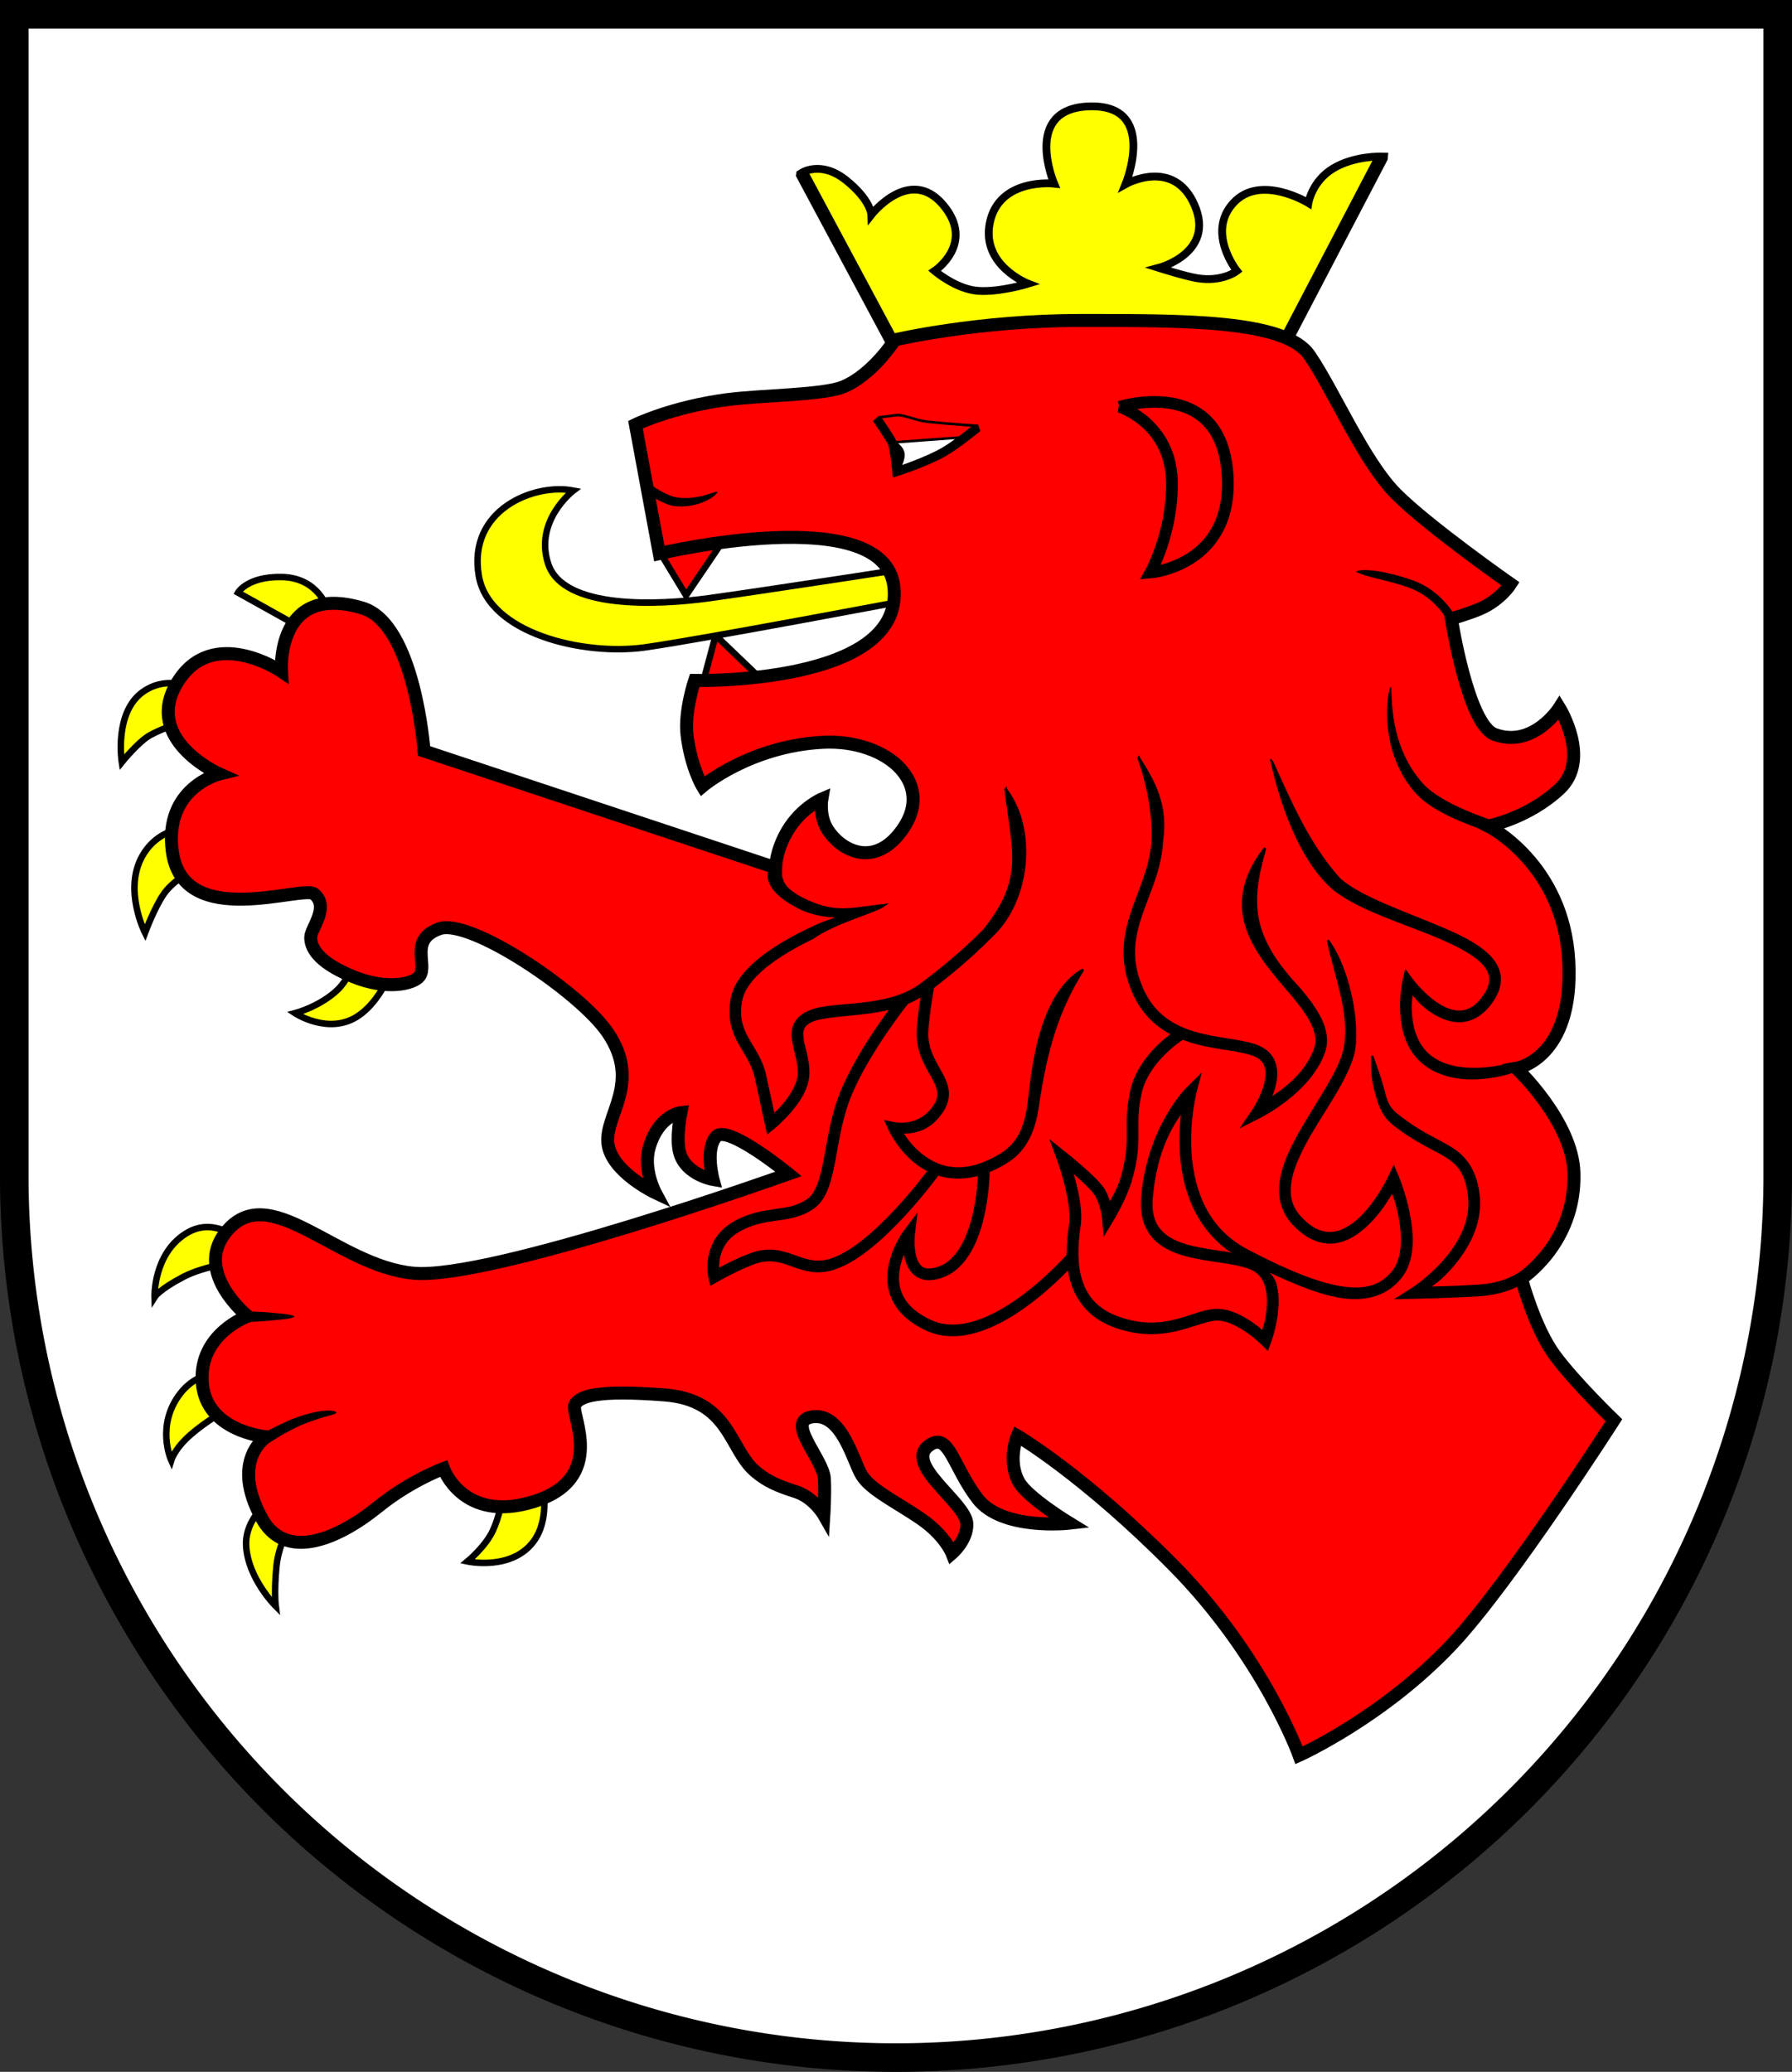 <?xml version="1.0" encoding="UTF-8" standalone="no"?>
<!-- Created with Inkscape (http://www.inkscape.org/) -->

<svg
   width="138.026mm"
   height="159.547mm"
   viewBox="0 0 138.026 159.547"
   version="1.1"
   id="svg2111"
   inkscape:version="1.2.2 (732a01da63, 2022-12-09)"
   sodipodi:docname="Wappen Steinhorst2.svg"
   xmlns:inkscape="http://www.inkscape.org/namespaces/inkscape"
   xmlns:sodipodi="http://sodipodi.sourceforge.net/DTD/sodipodi-0.dtd"
   xmlns="http://www.w3.org/2000/svg"
   xmlns:svg="http://www.w3.org/2000/svg">
  <rect x="0" y="0" width="138.026" height="159.547" fill="#333333" stroke="none"/>
  <sodipodi:namedview
     id="namedview2113"
     pagecolor="#ffffff"
     bordercolor="#666666"
     borderopacity="1.0"
     inkscape:showpageshadow="2"
     inkscape:pageopacity="0.0"
     inkscape:pagecheckerboard="0"
     inkscape:deskcolor="#d1d1d1"
     inkscape:document-units="mm"
     showgrid="false"
     inkscape:zoom="0.62768208"
     inkscape:cx="403.07029"
     inkscape:cy="239.77106"
     inkscape:current-layer="layer1" />
  <defs
     id="defs2108">
    <inkscape:path-effect
       effect="powerstroke"
       id="path-effect1198"
       is_visible="true"
       lpeversion="1"
       offset_points="0.121,0.348 | 0.98,0.318 | 1.483,0.27"
       not_jump="false"
       sort_points="true"
       interpolator_type="CentripetalCatmullRom"
       interpolator_beta="0.2"
       start_linecap_type="butt"
       linejoin_type="round"
       miter_limit="4"
       scale_width="1"
       end_linecap_type="zerowidth" />
    <inkscape:path-effect
       effect="powerstroke"
       id="path-effect1204"
       is_visible="true"
       lpeversion="1"
       offset_points="0.169,0.459 | 1.012,0.456 | 1.483,0.27"
       not_jump="false"
       sort_points="true"
       interpolator_type="CentripetalCatmullRom"
       interpolator_beta="0.2"
       start_linecap_type="butt"
       linejoin_type="round"
       miter_limit="4"
       scale_width="1"
       end_linecap_type="zerowidth" />
    <inkscape:path-effect
       effect="powerstroke"
       id="path-effect1647"
       is_visible="true"
       lpeversion="1"
       offset_points="0.18,0.344 | 0.981,0.34 | 1.579,0.188"
       not_jump="false"
       sort_points="true"
       interpolator_type="CentripetalCatmullRom"
       interpolator_beta="0.2"
       start_linecap_type="butt"
       linejoin_type="round"
       miter_limit="4"
       scale_width="1"
       end_linecap_type="zerowidth" />
    <inkscape:path-effect
       effect="powerstroke"
       id="path-effect1698"
       is_visible="true"
       lpeversion="1"
       offset_points="0.196,0.413 | 0.981,0.34 | 1.579,0.188"
       not_jump="false"
       sort_points="true"
       interpolator_type="CentripetalCatmullRom"
       interpolator_beta="0.2"
       start_linecap_type="butt"
       linejoin_type="round"
       miter_limit="4"
       scale_width="1"
       end_linecap_type="zerowidth" />
    <inkscape:path-effect
       effect="powerstroke"
       id="path-effect1704"
       is_visible="true"
       lpeversion="1"
       offset_points="0.196,0.413 | 0.981,0.34 | 1.579,0.188"
       not_jump="false"
       sort_points="true"
       interpolator_type="CentripetalCatmullRom"
       interpolator_beta="0.2"
       start_linecap_type="butt"
       linejoin_type="round"
       miter_limit="4"
       scale_width="1"
       end_linecap_type="zerowidth" />
  </defs>
  <g
     inkscape:label="Ebene 1"
     inkscape:groupmode="layer"
     id="layer1"
     transform="translate(-530.021,-71.243)">
    <g
       id="g2052"
       transform="translate(494.034,2.517)">
      <path
         id="path1897"
         style="fill:#ffffff;stroke:#000000;stroke-width:2.2;stroke-dasharray:none"
         d="M 37.087,69.827 V 159.26 A 67.913,67.913 0 0 0 105,227.173 67.913,67.913 0 0 0 172.913,159.26 V 69.827 Z" />
      <g
         id="g1793"
         transform="translate(3.288,2.951)">
        <path
           style="fill:#ffff00;stroke:#000000;stroke-width:0.6;stroke-dasharray:none"
           d="M 101.946,93.103 94.438,79.088 c 0,0 1.481,-0.984 3.408,0.55 1.927,1.534 1.966,2.674 1.966,2.674 0,0 2.95,-3.775 5.506,-0.787 2.556,2.989 -0.629,5.113 -0.629,5.113 0,0 1.652,1.416 3.343,1.534 1.691,0.118 3.854,-0.551 3.854,-0.551 0,0 -3.615,-1.397 -2.95,-4.68 0.71,-3.503 4.955,-3.028 4.955,-3.028 0,0 -2.463,-5.731 2.64,-5.943 5.416,-0.225 2.866,5.983 2.866,5.983 0,0 3.697,-2.084 5.309,1.612 1.612,3.697 -2.753,4.837 -2.753,4.837 0,0 2.032,0.646 2.964,0.798 1.945,0.317 3.053,-0.562 3.053,-0.562 0,0 -2.362,-2.948 -0.277,-5.229 2.084,-2.281 5.783,-0.002 5.783,-0.002 0,0 0.275,-1.691 1.927,-2.674 1.652,-0.983 3.736,-0.905 3.736,-0.905 l -8.18,15.652 z"
           id="path1138"
           sodipodi:nodetypes="ccscscscscscscscscsccc" />
        <path
           style="fill:#ff0000;stroke:#000000;stroke-width:0.5;stroke-dasharray:none"
           d="m 83.593,108.412 1.947,3.212 2.725,-4.018 z"
           id="path1228"
           sodipodi:nodetypes="cccc" />
        <path
           style="fill:#ff0000;stroke:#000000;stroke-width:0.5;stroke-dasharray:none"
           d="m 86.874,118.242 0.945,-3.532 3.365,3.226 z"
           id="path1230" />
        <path
           style="fill:#ffff00;stroke:#000000;stroke-width:0.5;stroke-dasharray:none"
           d="m 103.226,109.455 c 0,0 -12.291,1.891 -15.962,2.392 -3.671,0.501 -11.18,0.942 -12.347,-2.67 -1.077,-3.333 1.943,-5.624 1.943,-5.624 -3.028,-0.59 -8.158,1.487 -7.282,6.57 0.763,4.428 8.038,6.171 12.792,5.506 4.259,-0.595 20.467,-3.671 20.467,-3.671 z"
           id="path1232"
           sodipodi:nodetypes="csscsscc" />
        <path
           style="fill:#ffff00;stroke:#000000;stroke-width:0.5;stroke-dasharray:none"
           d="m 57.943,112.712 c 0,0 -0.686,-2.45 -3.545,-2.503 -2.651,-0.049 -3.365,1.202 -3.365,1.202 l 5.133,2.863 z"
           id="path1288"
           sodipodi:nodetypes="csccc" />
        <path
           style="fill:#ffff00;stroke:#000000;stroke-width:0.5;stroke-dasharray:none"
           d="m 48.333,119.162 c 0,0 -2.419,-1.691 -4.641,-0.098 -2.222,1.593 -1.612,5.407 -1.612,5.407 0,0 1.3,-1.605 2.183,-2.084 1.593,-0.865 3.146,-1.101 3.146,-1.101 z"
           id="path1290"
           sodipodi:nodetypes="cscscc" />
        <path
           style="fill:#ffff00;stroke:#000000;stroke-width:0.5;stroke-dasharray:none"
           d="m 48.471,129.544 c 0,0 -3.247,-0.631 -4.818,2.163 -1.461,2.601 0.216,5.899 0.216,5.899 0,0 0.735,-1.989 1.475,-3.028 0.826,-1.16 2.458,-1.907 2.458,-1.907 z"
           id="path1292"
           sodipodi:nodetypes="cscscc" />
        <path
           style="fill:#ffff00;stroke:#000000;stroke-width:0.5;stroke-dasharray:none"
           d="m 60.428,138.098 c 0,0 -0.362,2.586 -1.724,3.893 -1.363,1.307 -3.281,1.808 -3.281,1.808 0,0 2.531,1.669 4.755,0.278 2.225,-1.39 3.198,-4.95 3.198,-4.95 z"
           id="path1294" />
        <path
           style="fill:#ffff00;stroke:#000000;stroke-width:0.5;stroke-dasharray:none"
           d="m 51.835,161.902 c 0,0 -2.28,-2.725 -4.811,-1.14 -2.531,1.585 -2.419,4.894 -2.419,4.894 0,0 0.362,-0.584 2.225,-1.557 1.66,-0.867 4.449,-1.224 4.449,-1.224 z"
           id="path1296"
           sodipodi:nodetypes="cscscc" />
        <path
           style="fill:#ffff00;stroke:#000000;stroke-width:0.5;stroke-dasharray:none"
           d="m 51.502,171.857 c 0,0 -2.948,-1.279 -4.894,1.196 -1.947,2.475 -0.723,5.172 -0.723,5.172 0,0 0.278,-0.918 1.502,-1.974 1.854,-1.601 3.921,-2.503 3.921,-2.503 z"
           id="path1298"
           sodipodi:nodetypes="cscscc" />
        <path
           style="fill:#ffff00;stroke:#000000;stroke-width:0.5;stroke-dasharray:none"
           d="m 54.468,180.532 c 0,0 -2.93,1.711 -2.812,4.247 0.118,2.537 2.281,4.68 2.281,4.68 0,0 -0.14,-1.081 0.059,-3.107 0.177,-1.805 1.337,-3.697 1.337,-3.697 z"
           id="path1300"
           sodipodi:nodetypes="cscscc" />
        <path
           style="fill:#ffff00;stroke:#000000;stroke-width:0.5;stroke-dasharray:none"
           d="m 71.812,178.113 c 0,0 -0.197,3.441 -1.14,5.506 -0.572,1.251 -1.966,2.399 -1.966,2.399 0,0 3.421,0.747 5.113,-1.573 1.691,-2.32 0.197,-6.253 0.197,-6.253 z"
           id="path1302"
           sodipodi:nodetypes="cscscc" />
        <path
           style="fill:#ff0000;stroke:#000000;stroke-width:1;stroke-dasharray:none"
           d="m 81.644,98.476 c 0,0 2.832,-1.376 7.079,-1.927 2.67,-0.346 7.382,-0.344 8.927,-0.983 2.281,-0.944 3.972,-3.618 3.972,-3.618 0,0 6.371,-1.494 14.236,-1.494 7.865,0 15.81,-0.079 17.697,2.674 1.888,2.753 4.169,8.18 6.686,10.697 2.517,2.517 8.809,6.922 8.809,6.922 0,0 -0.767,1.219 -2.34,1.907 -0.79,0.346 -2.222,0.767 -2.222,0.767 0,0 1.262,8.156 3.331,8.911 2.995,1.093 4.99,-2.057 4.99,-2.057 0,0 2.457,3.969 0.018,6.25 -2.438,2.281 -5.508,2.863 -5.508,2.863 0,0 5.82,2.91 6.214,10.422 0.393,7.512 -4.036,8.234 -4.036,8.234 0,0 4.322,4.071 4.433,8.057 0.152,5.443 -4.042,8.138 -4.042,8.138 0,0 1.001,3.782 2.558,5.895 1.557,2.113 4.561,5.006 4.561,5.006 0,0 -8.013,12.514 -12.458,17.241 -5.324,5.662 -11.791,8.565 -11.791,8.565 0,0 -2.742,-7.612 -9.664,-14.612 -6.922,-7 -12.034,-9.989 -12.034,-9.989 0,0 -0.806,1.907 0.118,3.559 0.672,1.201 3.893,3.166 3.893,3.166 0,0 -5.191,0.59 -7.079,-1.888 -1.888,-2.478 -2.193,-5.099 -3.657,-4.149 -2.183,1.416 2.763,4.444 2.832,6.076 0.053,1.259 -1.141,2.281 -1.141,2.281 0,0 -0.551,-1.416 -2.478,-2.714 -1.927,-1.298 -3.815,-2.202 -4.483,-3.303 -0.669,-1.101 -1.507,-4.773 -3.748,-4.498 -2.242,0.275 0.794,3.227 0.878,4.773 0.064,1.178 -0.039,2.792 -0.039,2.792 0,0 -0.772,-1.35 -2.162,-1.795 -1.39,-0.445 -2.219,-0.799 -3.115,-1.557 -2.024,-1.713 -1.947,-5.506 -7.008,-5.895 -5.061,-0.389 -6.563,0.056 -6.897,0.779 -0.334,0.723 2.546,5.677 -3.196,7.446 -5.425,1.672 -6.922,-2.556 -6.922,-2.556 0,0 -2.529,0.921 -5.042,2.95 -3.283,2.652 -7.17,4.104 -8.937,0.907 -2.501,-4.525 0.348,-6.3 0.348,-6.3 0,0 -4.702,-0.378 -4.95,-4.227 -0.24,-3.72 3.504,-5.061 3.504,-5.061 0,0 -4.148,-3.328 -1.717,-6.427 3.319,-4.232 8.527,2.56 14.478,3.116 5.951,0.556 28.897,-7.645 28.897,-7.645 0,0 -4.715,-3.858 -5.58,-2.875 -0.865,0.983 -0.236,3.304 -0.236,3.304 0,0 -2.047,-0.348 -2.556,-2.006 -0.336,-1.095 0.079,-3.146 0.079,-3.146 0,0 -1.71,0.182 -2.438,2.674 -0.496,1.7 0.472,3.5 0.472,3.5 0,0 -3.421,-1.612 -3.657,-3.815 -0.236,-2.202 2.596,-4.641 0,-8.495 -2.113,-3.137 -10.618,-8.849 -12.978,-8.023 -2.36,0.826 -0.885,2.773 -1.534,3.657 -0.407,0.555 -2.438,1.141 -5.191,0 -2.753,-1.14 -3.186,-2.281 -3.186,-2.989 0,-0.708 1.474,-2.297 0.275,-3.339 -0.844,-0.733 -10.098,2.874 -10.933,-3.268 -0.669,-4.916 3.618,-5.978 3.618,-5.978 0,0 -5.941,-2.631 -3.225,-7.059 2.714,-4.424 8.009,-0.838 8.009,-0.838 0,0 -0.463,-6.875 6.227,-4.884 4.053,1.206 4.759,11.012 4.759,11.012 l 27.074,8.986 c 0,0 0.007,-1.317 0.927,-2.851 1.062,-1.77 2.635,-2.438 2.635,-2.438 0,0 -0.225,1.29 0.437,2.345 0.953,1.519 3.369,2.932 5.467,0.408 3.154,-3.793 -0.791,-7.394 -5.865,-7.118 -5.603,0.304 -9.232,3.384 -9.232,3.384 0,0 -0.895,-1.47 -1.189,-3.974 -0.211,-1.797 0.587,-4.173 0.587,-4.173 0,0 16.101,0.368 15.354,-7.162 -0.667,-6.73 -18.076,-2.614 -18.076,-2.614 z"
           id="path843"
           sodipodi:nodetypes="csscssscscscscscscscscscscssscsssscssssscsscscsscscscscsssssssscscsccscssscscscc" />
        <path
           style="fill:#ffffff;stroke:none;stroke-width:0.2;stroke-dasharray:none"
           d="m 101.578,99.847 5.45,-0.375 c 0,0 -2.28,1.585 -2.308,1.578 -0.028,-0.007 -2.169,0.737 -2.169,0.737 l -0.765,0.229 0.236,-1.335 z"
           id="path1359" />
        <g
           id="path1202">
          <path
             style="color:#000000;fill:#ff0000;-inkscape-stroke:none"
             d="M 101.457,92.191 94.438,79.088"
             id="path1208" />
          <path
             style="color:#000000;fill:#000000;-inkscape-stroke:none"
             d="m 94.879,78.852 -0.834,0.142 -0.047,0.331 7.02,13.102 0.881,-0.471 z"
             id="path1210"
             sodipodi:nodetypes="cccccc" />
        </g>
        <path
           style="color:#000000;fill:#000000;-inkscape-stroke:none"
           d="m 138.697,77.598 -7.316,13.998 0.887,0.463 7.316,-13.998 0.04,-0.504 z"
           id="path1204"
           sodipodi:nodetypes="cccccc" />
        <path
           style="fill:none;stroke:#000000;stroke-width:0.7;stroke-dasharray:none"
           d="m 100.219,97.997 c 0,0 1.088,1.558 1.227,1.92 0.139,0.362 0.334,2.169 0.334,2.169 0,0 2.113,-0.667 3.559,-1.474 1.033,-0.576 2.614,-1.891 2.614,-1.891"
           id="path1327"
           sodipodi:nodetypes="cscsc" />
        <path
           style="fill:none;stroke:#000000;stroke-width:0.2;stroke-dasharray:none"
           d="m 100.377,97.92 c 0,0 0.567,-0.075 1.39,-0.178 0.496,-0.062 1.442,0.407 2.385,0.509 1.537,0.166 3.88,0.324 3.88,0.324"
           id="path1353"
           sodipodi:nodetypes="cssc" />
        <path
           style="fill:none;stroke:#000000;stroke-width:0.2;stroke-dasharray:none"
           d="m 101.46,99.847 5.659,-0.417"
           id="path1355" />
        <path
           style="fill:#000000;stroke:#000000;stroke-width:0.2;stroke-dasharray:none"
           d="m 101.641,99.875 c 0.003,-0.005 0.594,0.337 0.64,0.862 0.045,0.511 -0.368,1.154 -0.368,1.154 z"
           id="path1357"
           sodipodi:nodetypes="cscc" />
        <path
           style="fill:#000000;stroke:none;stroke-width:0.02;stroke-dasharray:none"
           d="m 99.939,98.192 0.423,-0.374 0.088,0.058 0.06,-0.008 z"
           id="path963"
           sodipodi:nodetypes="ccccc" />
        <path
           style="fill:#000000;stroke:none;stroke-width:0.02;stroke-dasharray:none"
           d="m 108.037,98.473 0.17,0.49 -0.17,0.143 -0.275,-0.465 z"
           id="path1019" />
        <path
           style="fill:none;stroke:#000000;stroke-width:0.9;stroke-dasharray:none"
           d="m 118.93,97.102 c 0,0 7.761,-2.452 8.315,5.138 0.519,7.107 -5.934,7.628 -5.934,7.628 0,0 1.718,-3.064 1.654,-6.978 -0.074,-4.535 -4.035,-5.788 -4.035,-5.788 z"
           id="path1105"
           sodipodi:nodetypes="cscsc" />
        <path
           style="fill:#000000;fill-rule:nonzero;stroke:none;stroke-width:0.7;stroke-dasharray:none"
           d="m 144.818,113.301 c 0,0 0,0 0,0 -0.001,-0.002 -0.004,-0.013 -0.049,-0.093 -0.058,-0.104 -0.235,-0.456 -0.742,-1.028 -0.27,-0.304 -0.61,-0.63 -1.026,-0.932 -0.441,-0.319 -0.9,-0.562 -1.364,-0.738 -0.046,-0.017 -0.091,-0.034 -0.137,-0.05 -1.145,-0.404 -2.17,-0.64 -2.916,-0.73 -0.028,-0.003 -0.057,-0.007 -0.085,-0.01 -1.033,-0.111 -1.335,0.034 -1.339,0.079 -0.003,0.043 0.462,0.242 1.246,0.441 0.027,0.007 0.054,0.014 0.081,0.021 0.66,0.165 1.752,0.406 2.799,0.795 0.041,0.015 0.081,0.031 0.122,0.047 0.41,0.165 0.815,0.387 1.205,0.677 0.368,0.275 0.669,0.571 0.907,0.847 0.448,0.519 0.596,0.831 0.64,0.915 0.034,0.065 0.034,0.065 0.033,0.062 z"
           id="path1196"
           inkscape:path-effect="#path-effect1198"
           inkscape:original-d="m 144.50462,113.45156 c 0,0 -0.91407,-1.89994 -3.11236,-2.69507 -2.19829,-0.79513 -4.23288,-0.95883 -4.23288,-0.95883"
           sodipodi:nodetypes="csc" />
        <path
           style="fill:#000000;fill-rule:nonzero;stroke:none;stroke-width:0.7;stroke-dasharray:none"
           d="m 147.727,128.963 c 0.002,5.3e-4 -0.033,-0.007 -0.3,-0.093 -0.174,-0.056 -0.942,-0.313 -1.844,-0.703 -0.582,-0.252 -1.208,-0.553 -1.783,-0.894 -0.651,-0.386 -1.113,-0.75 -1.432,-1.084 -0.036,-0.039 -0.07,-0.077 -0.104,-0.115 -0.703,-0.791 -1.165,-1.619 -1.474,-2.33 -0.33,-0.759 -0.549,-1.531 -0.684,-2.271 -0.01,-0.052 -0.019,-0.105 -0.028,-0.159 -0.141,-0.827 -0.178,-1.525 -0.198,-2.053 -0.019,-0.502 -0.025,-0.589 -0.057,-0.594 -0.017,-0.003 -0.091,0.073 -0.178,0.578 -0.089,0.515 -0.146,1.272 -0.088,2.13 0.004,0.057 0.008,0.113 0.013,0.168 0.066,0.783 0.219,1.628 0.513,2.474 0.276,0.797 0.727,1.738 1.489,2.65 0.036,0.044 0.074,0.087 0.113,0.132 0.379,0.443 0.925,0.876 1.626,1.294 0.621,0.371 1.293,0.688 1.901,0.943 0.94,0.394 1.757,0.649 1.933,0.706 0.28,0.09 0.323,0.1 0.325,0.101 z"
           id="path1200"
           inkscape:path-effect="#path-effect1204"
           inkscape:original-d="m 147.59851,129.40357 c 0,0 -4.01185,-1.1683 -5.57168,-2.90948 -2.95245,-3.29572 -2.20302,-7.82694 -2.20302,-7.82694"
           sodipodi:nodetypes="csc" />
        <path
           style="color:#000000;fill:#000000;stroke:#000000;stroke-width:0.2;stroke-dasharray:none"
           d="m 130.663,124.422 c 0.777,3.442 2.197,7.395 4.554,9.606 1.867,1.69 5.617,2.746 8.506,3.994 1.445,0.624 2.664,1.297 3.287,2.012 0.312,0.358 0.474,0.71 0.494,1.09 0.02,0.38 -0.104,0.814 -0.461,1.334 -0.596,0.869 -1.193,1.179 -1.783,1.23 -0.59,0.051 -1.212,-0.18 -1.785,-0.541 -1.147,-0.721 -2.033,-1.914 -2.033,-1.914 l -0.455,-0.619 -0.17,0.748 c 0,0 -0.245,1.072 -0.172,2.389 0.073,1.316 0.465,2.929 1.797,3.953 2.639,2.03 6.686,0.615 6.686,0.615 l -0.244,-0.559 c 0,0 -3.789,1.101 -6.014,-0.611 -1.101,-0.847 -1.458,-2.228 -1.525,-3.438 -0.047,-0.839 0.048,-1.154 0.109,-1.523 0.327,0.403 0.684,0.946 1.648,1.553 0.651,0.409 1.412,0.715 2.219,0.645 0.807,-0.07 1.62,-0.539 2.301,-1.531 0.418,-0.61 0.611,-1.204 0.582,-1.768 -0.029,-0.564 -0.281,-1.071 -0.666,-1.512 -0.769,-0.882 -2.06,-1.557 -3.537,-2.195 -2.954,-1.277 -6.531,-2.439 -8.147,-3.902 -2.457,-2.726 -3.924,-6.269 -5.19,-9.055 z"
           id="path1206"
           sodipodi:nodetypes="ccsssssscccssccsscsssssscc" />
        <path
           style="color:#000000;fill:#000000;stroke:#000000;stroke-width:0.2;stroke-dasharray:none"
           d="m 138.4,147.169 c -0.025,1.834 0.203,2.31 0.347,2.886 0.27,1.086 0.637,1.764 1.417,2.368 1.502,1.163 2.688,1.661 3.732,2.263 1.044,0.601 1.73,1.283 1.967,3.121 0.262,2.031 -0.804,3.832 -1.973,5.143 -1.169,1.311 -2.404,2.094 -2.404,2.094 l -1.057,0.67 1.25,-0.023 c 0,0 2.53,-0.046 4.879,-0.188 1.21,-0.073 2.094,-0.34 2.68,-0.596 0.586,-0.255 0.895,-0.518 0.895,-0.518 l -0.259,-0.595 c 0,0 -0.402,0.246 -0.915,0.47 -0.514,0.224 -1.315,0.471 -2.443,0.539 -1.858,0.112 -3.147,0.134 -3.871,0.15 0.468,-0.336 0.909,-0.574 1.768,-1.537 1.24,-1.39 2.444,-3.38 2.145,-5.699 -0.258,-2.001 -1.163,-2.978 -2.311,-3.639 -1.147,-0.661 -2.256,-1.125 -3.654,-2.208 -0.463,-0.358 -0.956,-0.657 -1.233,-1.688 -0.242,-0.901 -0.359,-1.344 -0.958,-3.013 z"
           id="path1250"
           sodipodi:nodetypes="csssssccccsccsscssssscc" />
        <path
           style="color:#000000;fill:#000000;stroke:#000000;stroke-width:0.2;stroke-dasharray:none"
           d="m 120.411,124.146 c 0.803,2.237 1.16,4.585 1.079,6.343 -0.095,1.992 -0.97,3.707 -1.588,5.557 -0.618,1.849 -0.944,3.862 0.172,6.289 1.129,2.454 3.208,3.387 5.148,3.842 0.97,0.228 1.915,0.345 2.711,0.486 0.796,0.141 1.438,0.318 1.791,0.578 0.362,0.267 0.509,0.598 0.547,1.01 0.038,0.412 -0.055,0.895 -0.207,1.35 -0.305,0.91 -0.826,1.684 -0.826,1.684 l -0.76,1.119 1.205,-0.609 c 0,0 3.874,-1.889 4.977,-4.998 0.295,-0.831 0.138,-1.684 -0.242,-2.49 -0.381,-0.806 -0.983,-1.591 -1.645,-2.377 -3.729,-3.984 -3.909,-6.497 -2.636,-10.838 -3.741,4.845 -0.444,8.286 2.101,11.287 0.648,0.769 1.214,1.522 1.547,2.227 0.333,0.705 0.435,1.338 0.215,1.957 -0.703,1.98 -2.495,3.237 -3.596,3.924 0.144,-0.287 0.202,-0.297 0.324,-0.662 0.171,-0.512 0.292,-1.078 0.24,-1.637 -0.052,-0.559 -0.301,-1.122 -0.828,-1.51 -0.536,-0.395 -1.261,-0.558 -2.084,-0.703 -0.823,-0.146 -1.75,-0.262 -2.674,-0.479 -1.848,-0.433 -3.651,-1.23 -4.674,-3.453 -1.035,-2.251 -0.737,-3.995 -0.143,-5.775 0.595,-1.78 1.519,-3.569 1.623,-5.744 0.427,-2.863 -0.746,-4.752 -1.778,-6.376 z"
           id="path1256"
           sodipodi:nodetypes="ccssssscscccsscccsscssssssscc" />
        <path
           style="color:#000000;fill:#000000;stroke:#000000;stroke-width:0.2;stroke-dasharray:none"
           d="m 135.01,138.258 c 0.615,2.894 1.853,5.783 1.242,8.435 -0.448,1.798 -2.234,4.186 -3.537,6.543 -0.652,1.179 -1.185,2.358 -1.35,3.508 -0.165,1.15 0.07,2.289 0.934,3.234 1.045,1.142 2.136,1.555 3.139,1.449 1.003,-0.106 1.872,-0.693 2.59,-1.393 0.959,-0.935 1.54,-1.894 1.908,-2.566 0.166,0.442 0.37,0.884 0.578,1.967 0.29,1.505 0.316,3.246 -0.492,4.256 -0.856,1.071 -1.977,1.497 -3.775,1.268 -1.799,-0.23 -4.238,-1.17 -7.496,-2.881 -3.146,-1.652 -4.136,-4.648 -4.354,-7.293 -0.218,-2.645 0.363,-4.877 0.363,-4.877 l 0.316,-1.219 -0.9,0.881 c 0,0 -3.005,2.948 -3.479,8.355 -0.122,1.392 0.225,2.423 0.873,3.139 0.648,0.716 1.556,1.106 2.52,1.363 0.964,0.257 1.995,0.382 2.922,0.525 0.927,0.143 1.751,0.316 2.266,0.602 0.508,0.282 0.792,0.712 0.953,1.25 0.161,0.538 0.18,1.177 0.125,1.785 -0.086,0.948 -0.286,1.451 -0.396,1.785 -0.21,-0.191 -0.31,-0.312 -0.758,-0.627 -0.721,-0.506 -1.666,-1.042 -2.65,-1.08 -1.005,-0.039 -2.009,0.485 -3.25,0.797 -1.241,0.312 -2.698,0.455 -4.578,-0.246 -1.844,-0.688 -2.594,-1.96 -2.898,-3.336 -0.305,-1.376 -0.118,-2.838 0.014,-3.76 0.147,-1.032 -0.12,-2.352 -0.406,-3.445 -0.118,-0.451 -0.145,-0.478 -0.25,-0.805 0.136,0.115 0.134,0.106 0.285,0.238 0.63,0.548 1.343,1.228 1.588,1.582 0.515,0.744 0.633,1.943 0.633,1.943 l 0.086,1.078 0.562,-0.922 c 0,0 1.024,-1.665 1.459,-3.162 0.456,-1.572 0.494,-2.611 0.49,-3.559 -0.004,-0.948 -0.045,-1.793 0.244,-3.111 0.553,-2.518 3.227,-4.201 3.227,-4.201 l -0.367,-0.596 c 0,0 -2.905,1.741 -3.543,4.646 -0.306,1.394 -0.266,2.336 -0.262,3.266 0.004,0.929 -0.024,1.857 -0.461,3.361 -0.274,0.943 -0.656,1.532 -0.973,2.1 -0.112,-0.401 -0.241,-0.841 -0.52,-1.242 -0.351,-0.506 -1.06,-1.151 -1.703,-1.711 -0.643,-0.56 -1.211,-1.01 -1.211,-1.01 l -0.984,-0.783 0.438,1.178 c 0,0 0.31,0.828 0.586,1.885 0.276,1.056 0.506,2.35 0.389,3.17 -0.133,0.93 -0.344,2.477 -0.004,4.012 0.34,1.535 1.277,3.072 3.336,3.84 2.023,0.754 3.674,0.6 4.996,0.268 1.322,-0.333 2.336,-0.803 3.051,-0.775 0.735,0.028 1.607,0.486 2.275,0.955 0.668,0.469 1.129,0.928 1.129,0.928 l 0.385,0.385 0.189,-0.51 c 0,0 0.43,-1.143 0.551,-2.473 0.06,-0.665 0.046,-1.382 -0.152,-2.047 -0.141,-0.471 -0.536,-0.822 -0.908,-1.178 2.471,1.198 4.562,2.022 6.166,2.227 1.955,0.25 3.415,-0.281 4.41,-1.525 1.044,-1.305 0.938,-3.237 0.633,-4.824 -0.306,-1.587 -0.848,-2.873 -0.848,-2.873 l -0.307,-0.729 -0.334,0.717 c 0,0 -0.866,1.839 -2.174,3.113 -0.654,0.637 -1.404,1.118 -2.176,1.199 -0.771,0.082 -1.607,-0.196 -2.549,-1.227 -0.723,-0.791 -0.9,-1.659 -0.756,-2.662 0.144,-1.003 0.636,-2.122 1.27,-3.268 1.267,-2.291 3.089,-4.65 3.604,-6.715 0.466,-2.056 -0.299,-6.374 -1.921,-8.603 z m -11.206,12.996 c -0.124,0.93 -0.22,2.204 -0.105,3.59 0.224,2.723 1.308,5.917 4.553,7.727 -0.389,-0.091 -0.705,-0.242 -1.133,-0.309 -0.943,-0.146 -1.951,-0.271 -2.848,-0.51 -0.897,-0.239 -1.672,-0.592 -2.184,-1.158 -0.512,-0.566 -0.801,-1.354 -0.691,-2.607 0.32,-3.658 1.556,-5.615 2.408,-6.732 z"
           id="path1376"
           sodipodi:nodetypes="ccssssscssssscccssssssscssssssscsscccsccccscscsscccsscssssccccscssscccssssscccscssssc" />
        <path
           style="fill:none;stroke:#000000;stroke-width:0.9;stroke-dasharray:none"
           d="m 115.325,162.553 c 0,0 -6.435,7.481 -11.146,5.259 -5.03,-2.373 -1.455,-7.078 -1.455,-7.078 0,0 -0.397,3.241 1.587,3.175 4.134,-0.298 4.167,-7.938 4.167,-7.938"
           id="path1460"
           sodipodi:nodetypes="csccc" />
        <path
           style="color:#000000;fill:#000000;stroke:#000000;stroke-width:0.2;stroke-dasharray:none"
           d="m 111.959,150.639 c -0.213,1.712 -0.684,3.157 -2.141,4.043 -2.793,1.699 -4.692,1.123 -5.994,0.16 -0.927,-0.685 -1.402,-1.42 -1.666,-1.883 0.728,0.032 2.068,-0.037 3.107,-1.623 0.349,-0.533 0.468,-1.059 0.416,-1.543 -0.052,-0.484 -0.256,-0.914 -0.484,-1.338 -0.458,-0.848 -1.027,-1.684 -1.096,-2.873 -0.024,-0.425 0.076,-1.366 0.189,-2.164 0.113,-0.798 0.291,-1.837 0.291,-1.837 l -0.746,0.241 c 0,0 -0.123,0.684 -0.238,1.496 -0.115,0.812 -0.228,1.731 -0.195,2.305 0.08,1.393 0.749,2.369 1.18,3.166 0.215,0.399 0.369,0.749 0.404,1.08 0.036,0.331 -0.026,0.656 -0.305,1.082 -1.143,1.745 -3.051,1.34 -3.051,1.34 l -0.67,-0.133 0.283,0.621 c 0,0 0.691,1.538 2.164,2.627 1.473,1.088 3.792,1.687 6.773,-0.127 1.692,-1.03 2.247,-2.761 2.471,-4.555 0.653,-4.287 1.559,-7.258 3.466,-10.28 -3.363,1.95 -3.873,7.764 -4.16,10.194 z"
           id="path1462"
           sodipodi:nodetypes="csscscsssccssscscccssccc" />
        <path
           style="fill:none;stroke:#000000;stroke-width:0.9;stroke-dasharray:none"
           d="m 104.709,155.906 c 0,0 -4.376,6.076 -7.871,7.21 -2.398,0.778 -3.461,-1.168 -5.821,-0.529 -1.177,0.319 -3.307,1.521 -3.307,1.521 0,0 -0.595,-2.514 1.654,-3.836 2.249,-1.323 4.035,-0.595 5.755,-1.786 1.72,-1.191 1.323,-5.159 2.778,-8.599 1.455,-3.44 4.432,-7.144 4.432,-7.144"
           id="path1509"
           sodipodi:nodetypes="csscsssc" />
        <path
           style="color:#000000;fill:#000000;stroke:#000000;stroke-width:0.2;stroke-dasharray:none"
           d="m 110.164,126.55 c 0.575,4.851 1.539,6.84 -1.639,10.847 -1.567,1.608 -3.473,3.155 -4.885,4.205 -1.335,0.994 -3.088,1.324 -4.74,1.504 -1.652,0.18 -3.172,0.172 -4.152,0.721 -0.471,0.264 -0.768,0.624 -0.893,1.023 -0.125,0.4 -0.09,0.81 -0.016,1.215 0.15,0.81 0.46,1.647 0.4,2.475 -0.056,0.786 -0.633,1.69 -1.223,2.375 -0.373,0.434 -0.518,0.533 -0.736,0.727 -0.12,-0.541 -0.397,-1.795 -0.658,-3.018 -0.263,-1.231 -0.893,-2.044 -1.344,-2.854 -0.451,-0.809 -0.756,-1.599 -0.506,-2.963 0.163,-0.886 0.868,-1.786 1.887,-2.613 1.018,-0.827 2.331,-1.576 3.625,-2.199 1.709,-1.221 4.811,-2.002 5.518,-2.514 -2.776,0.325 -3.827,0.753 -6.38,-0.521 -1.311,-0.704 -1.445,-1.225 -1.532,-1.536 -0.043,-0.156 -0.132,-0.3 -0.111,-0.368 0.021,-0.067 -0.029,-0.378 -0.029,-0.378 l -0.617,-0.144 c 0,0 -0.099,0.128 -0.154,0.305 -0.055,0.177 -0.083,0.43 -0.002,0.721 0.161,0.581 0.713,1.266 2.113,2.018 1.182,0.634 2.411,0.768 3.5,0.766 -0.969,0.349 -1.28,0.381 -2.611,1.021 -1.324,0.638 -2.676,1.404 -3.762,2.285 -1.086,0.882 -1.924,1.884 -2.135,3.031 -0.279,1.521 0.099,2.558 0.584,3.43 0.485,0.872 1.044,1.594 1.271,2.66 0.315,1.478 0.793,3.641 0.793,3.641 l 0.123,0.551 0.439,-0.355 c 0,0 0.618,-0.497 1.252,-1.234 0.634,-0.737 1.314,-1.717 1.391,-2.783 0.073,-1.024 -0.279,-1.939 -0.41,-2.65 -0.066,-0.356 -0.075,-0.65 -0.004,-0.879 0.071,-0.229 0.211,-0.422 0.566,-0.621 0.673,-0.377 2.196,-0.453 3.885,-0.637 1.688,-0.184 3.575,-0.514 5.084,-1.637 1.433,-1.066 3.361,-2.629 4.969,-4.279 2.929,-2.65 3.542,-8.216 1.137,-11.335 z"
           id="path1553"
           sodipodi:nodetypes="ccssssssscsssscccssccscscssssscccssssssscc" />
        <path
           style="fill:#000000;fill-rule:nonzero;stroke:none;stroke-width:0.9;stroke-dasharray:none"
           d="m 82.365,103.619 c 0.001,0.001 0.02,0.017 0.125,0.092 0.07,0.051 0.332,0.244 0.669,0.444 0.227,0.135 0.496,0.277 0.778,0.391 0.284,0.114 0.557,0.188 0.81,0.212 0.023,0.002 0.046,0.004 0.069,0.005 0.507,0.037 0.961,-0.013 1.345,-0.1 0.41,-0.093 0.75,-0.23 1.011,-0.362 0.088,-0.045 0.168,-0.089 0.24,-0.133 0.516,-0.311 0.554,-0.507 0.54,-0.525 -0.019,-0.025 -0.261,0.04 -0.699,0.184 -0.074,0.024 -0.155,0.05 -0.241,0.075 -0.258,0.075 -0.58,0.151 -0.95,0.193 -0.347,0.04 -0.745,0.05 -1.182,-0.004 -0.015,-0.002 -0.031,-0.005 -0.047,-0.008 -0.178,-0.032 -0.385,-0.093 -0.629,-0.194 -0.242,-0.1 -0.479,-0.222 -0.691,-0.343 -0.315,-0.179 -0.556,-0.345 -0.623,-0.393 -0.095,-0.068 -0.107,-0.079 -0.106,-0.078 z"
           id="path1645"
           inkscape:path-effect="#path-effect1647"
           inkscape:original-d="m 82.575047,103.34684 c 0,0 1.271754,0.98367 2.273033,1.07972 1.845779,0.17705 3.104497,-0.78407 3.104497,-0.78407"
           sodipodi:nodetypes="csc" />
        <path
           style="fill:#000000;fill-rule:nonzero;stroke:none;stroke-width:0.9;stroke-dasharray:none"
           d="m 53.251,176.92 c -4.33e-4,2.5e-4 0.03,-0.013 0.183,-0.101 0.131,-0.076 0.411,-0.237 0.809,-0.456 0.274,-0.151 0.577,-0.313 0.872,-0.465 0.297,-0.153 0.536,-0.27 0.731,-0.359 0.017,-0.008 0.034,-0.016 0.051,-0.023 1.094,-0.451 1.875,-0.649 2.229,-0.745 0.399,-0.109 0.472,-0.164 0.476,-0.212 0.002,-0.03 -0.071,-0.15 -0.519,-0.161 -0.426,-0.011 -1.223,0.074 -2.424,0.488 -0.02,0.006 -0.04,0.013 -0.06,0.019 -0.223,0.074 -0.494,0.184 -0.805,0.323 -0.311,0.14 -0.633,0.296 -0.916,0.436 -0.383,0.191 -0.75,0.383 -0.842,0.431 -0.16,0.084 -0.189,0.105 -0.189,0.105 z"
           id="path1694"
           inkscape:path-effect="#path-effect1698"
           inkscape:original-d="m 53.04878,176.56015 c 0,0 1.788086,-1.00489 2.729061,-1.36035 1.892552,-0.71493 2.823864,-0.64248 2.823864,-0.64248"
           sodipodi:nodetypes="csc" />
        <path
           style="fill:#000000;fill-rule:nonzero;stroke:none;stroke-width:0.9;stroke-dasharray:none"
           d="m 51.401,167.589 c -2e-6,0 0.019,0.004 0.12,-9.3e-4 0.137,-0.007 0.213,-0.009 0.537,-0.023 0.371,-0.016 0.82,-0.036 1.102,-0.062 0.013,-0.001 0.025,-0.002 0.038,-0.004 0.143,-0.016 0.358,-0.035 0.58,-0.054 0.243,-0.022 0.491,-0.044 0.72,-0.07 0.076,-0.009 0.148,-0.017 0.216,-0.026 0.502,-0.066 0.654,-0.143 0.655,-0.188 5.5e-5,-0.044 -0.153,-0.122 -0.654,-0.189 -0.068,-0.009 -0.141,-0.018 -0.217,-0.026 -0.229,-0.026 -0.478,-0.049 -0.72,-0.07 -0.223,-0.019 -0.437,-0.036 -0.584,-0.05 -0.013,-0.001 -0.025,-0.002 -0.038,-0.003 -0.283,-0.023 -0.732,-0.036 -1.103,-0.046 -0.327,-0.009 -0.398,-0.01 -0.538,-0.015 -0.101,-0.003 -0.12,9.4e-4 -0.12,9.4e-4 z"
           id="path1700"
           inkscape:path-effect="#path-effect1704"
           inkscape:original-d="m 51.397805,167.17575 c 0,0 1.154761,-0.009 1.79816,-0.0137 0.57464,-0.004 2.172974,-0.002 2.172974,-0.002"
           sodipodi:nodetypes="csc" />
      </g>
    </g>
  </g>
</svg>
